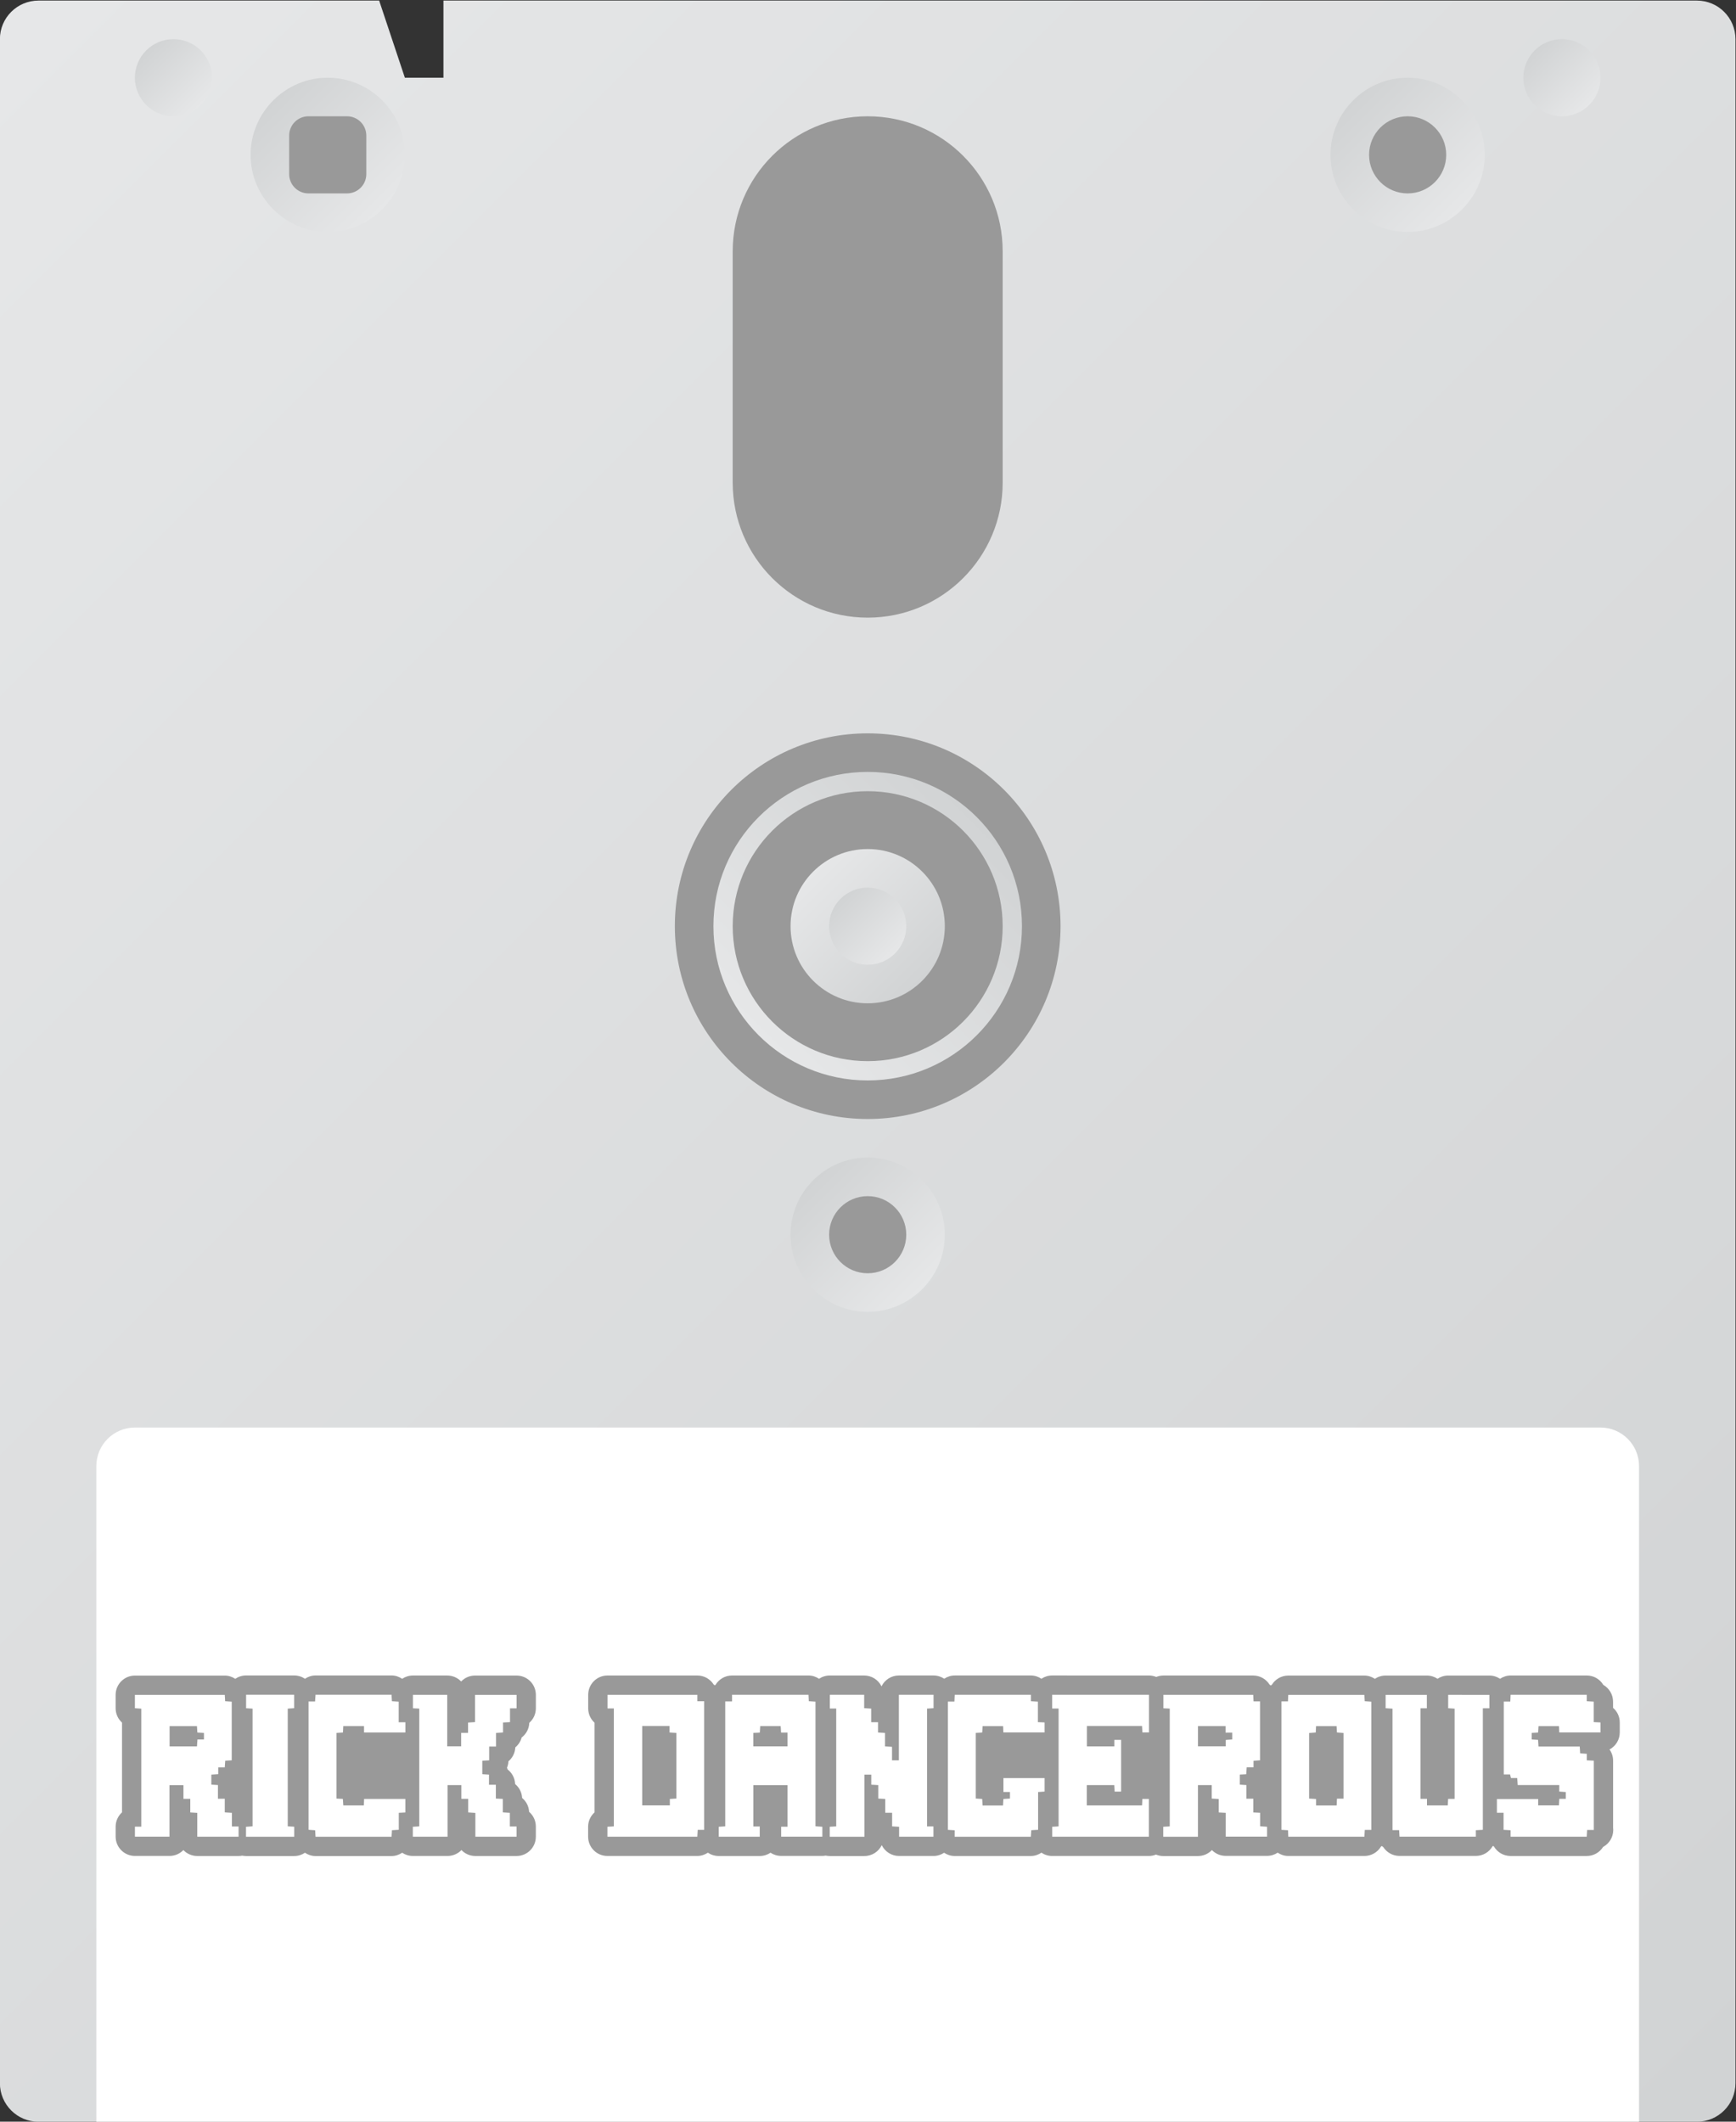 <?xml version="1.0" encoding="UTF-8" standalone="no"?>
<svg
   xmlns:dc="http://purl.org/dc/elements/1.1/"
   xmlns:cc="http://creativecommons.org/ns#"
   xmlns:rdf="http://www.w3.org/1999/02/22-rdf-syntax-ns#"
   xmlns:svg="http://www.w3.org/2000/svg"
   xmlns="http://www.w3.org/2000/svg"
   viewBox="0 0 240 293.333"
   height="293.333"
   width="240"
   xml:space="preserve"
   id="svg2"
   version="1.1"><rect x="0" y="0" width="240" height="293.333" fill="#333333" stroke="none"/><defs
     id="defs6"><clipPath
       id="clipPath18"
       clipPathUnits="userSpaceOnUse"><path
         id="path16"
         d="m 84,240 v -8 h -4 l -2.667,8 H 42 c -2.209,0 -4,-1.791 -4,-4 v 0 -212 c 0,-2.209 1.791,-4 4,-4 v 0 h 172 c 2.209,0 4,1.791 4,4 v 0 212 c 0,2.209 -1.791,4 -4,4 v 0 z" /></clipPath><linearGradient
       id="linearGradient28"
       spreadMethod="pad"
       gradientTransform="matrix(197.657,-197.657,-197.657,-197.657,29.172,228.828)"
       gradientUnits="userSpaceOnUse"
       y2="0"
       x2="1"
       y1="0"
       x1="0"><stop
         id="stop24"
         offset="0"
         style="stop-opacity:1;stop-color:#e6e7e8" /><stop
         id="stop26"
         offset="1"
         style="stop-opacity:1;stop-color:#d1d3d4" /></linearGradient><clipPath
       id="clipPath38"
       clipPathUnits="userSpaceOnUse"><path
         id="path36"
         d="m 176,224 c 0,-4.4 3.6,-8 8,-8 v 0 c 4.401,0 8,3.6 8,8 v 0 c 0,4.4 -3.599,8 -8,8 v 0 c -4.4,0 -8,-3.6 -8,-8" /></clipPath><linearGradient
       id="linearGradient48"
       spreadMethod="pad"
       gradientTransform="matrix(-11.3,11.3,11.3,11.3,189.65,218.35)"
       gradientUnits="userSpaceOnUse"
       y2="0"
       x2="1"
       y1="0"
       x1="0"><stop
         id="stop44"
         offset="0"
         style="stop-opacity:1;stop-color:#e6e7e8" /><stop
         id="stop46"
         offset="1"
         style="stop-opacity:1;stop-color:#d1d3d4" /></linearGradient><clipPath
       id="clipPath58"
       clipPathUnits="userSpaceOnUse"><path
         id="path56"
         d="m 64,224 c 0,-4.4 3.6,-8 8,-8 v 0 c 4.4,0 8,3.6 8,8 v 0 c 0,4.4 -3.6,8 -8,8 v 0 c -4.4,0 -8,-3.6 -8,-8" /></clipPath><linearGradient
       id="linearGradient68"
       spreadMethod="pad"
       gradientTransform="matrix(-11.3,11.3,11.3,11.3,77.65,218.35)"
       gradientUnits="userSpaceOnUse"
       y2="0"
       x2="1"
       y1="0"
       x1="0"><stop
         id="stop64"
         offset="0"
         style="stop-opacity:1;stop-color:#e6e7e8" /><stop
         id="stop66"
         offset="1"
         style="stop-opacity:1;stop-color:#d1d3d4" /></linearGradient><clipPath
       id="clipPath78"
       clipPathUnits="userSpaceOnUse"><path
         id="path76"
         d="m 120,112 c 0,-4.4 3.6,-8 8,-8 v 0 c 4.401,0 8,3.6 8,8 v 0 c 0,4.401 -3.599,8 -8,8 v 0 c -4.4,0 -8,-3.599 -8,-8" /></clipPath><linearGradient
       id="linearGradient88"
       spreadMethod="pad"
       gradientTransform="matrix(-11.3,11.3,11.3,11.3,133.65,106.35)"
       gradientUnits="userSpaceOnUse"
       y2="0"
       x2="1"
       y1="0"
       x1="0"><stop
         id="stop84"
         offset="0"
         style="stop-opacity:1;stop-color:#e6e7e8" /><stop
         id="stop86"
         offset="1"
         style="stop-opacity:1;stop-color:#d1d3d4" /></linearGradient><clipPath
       id="clipPath98"
       clipPathUnits="userSpaceOnUse"><path
         id="path96"
         d="M 0,256 H 256 V 0 H 0 Z" /></clipPath><clipPath
       id="clipPath126"
       clipPathUnits="userSpaceOnUse"><path
         id="path124"
         d="m 112,144 c 0,-8.836 7.164,-16 16,-16 v 0 c 8.837,0 16,7.164 16,16 v 0 c 0,8.836 -7.163,16 -16,16 v 0 c -8.836,0 -16,-7.164 -16,-16" /></clipPath><linearGradient
       id="linearGradient136"
       spreadMethod="pad"
       gradientTransform="matrix(22.627,22.627,22.627,-22.627,116.686,132.686)"
       gradientUnits="userSpaceOnUse"
       y2="0"
       x2="1"
       y1="0"
       x1="0"><stop
         id="stop132"
         offset="0"
         style="stop-opacity:1;stop-color:#e6e7e8" /><stop
         id="stop134"
         offset="1"
         style="stop-opacity:1;stop-color:#d1d3d4" /></linearGradient><clipPath
       id="clipPath146"
       clipPathUnits="userSpaceOnUse"><path
         id="path144"
         d="M 0,256 H 256 V 0 H 0 Z" /></clipPath><clipPath
       id="clipPath158"
       clipPathUnits="userSpaceOnUse"><path
         id="path156"
         d="m 52,232 c 0,-2.209 1.791,-4 4,-4 v 0 c 2.209,0 4,1.791 4,4 v 0 c 0,2.209 -1.791,4 -4,4 v 0 c -2.209,0 -4,-1.791 -4,-4" /></clipPath><linearGradient
       id="linearGradient168"
       spreadMethod="pad"
       gradientTransform="matrix(-5.657,5.657,5.657,5.657,58.828,229.172)"
       gradientUnits="userSpaceOnUse"
       y2="0"
       x2="1"
       y1="0"
       x1="0"><stop
         id="stop164"
         offset="0"
         style="stop-opacity:1;stop-color:#e6e7e8" /><stop
         id="stop166"
         offset="1"
         style="stop-opacity:1;stop-color:#d1d3d4" /></linearGradient><clipPath
       id="clipPath178"
       clipPathUnits="userSpaceOnUse"><path
         id="path176"
         d="m 196,232 c 0,-2.209 1.791,-4 4,-4 v 0 c 2.209,0 4,1.791 4,4 v 0 c 0,2.209 -1.791,4 -4,4 v 0 c -2.209,0 -4,-1.791 -4,-4" /></clipPath><linearGradient
       id="linearGradient188"
       spreadMethod="pad"
       gradientTransform="matrix(-5.657,5.657,5.657,5.657,202.828,229.172)"
       gradientUnits="userSpaceOnUse"
       y2="0"
       x2="1"
       y1="0"
       x1="0"><stop
         id="stop184"
         offset="0"
         style="stop-opacity:1;stop-color:#e6e7e8" /><stop
         id="stop186"
         offset="1"
         style="stop-opacity:1;stop-color:#d1d3d4" /></linearGradient><clipPath
       id="clipPath198"
       clipPathUnits="userSpaceOnUse"><path
         id="path196"
         d="m 120,144 c 0,-4.418 3.582,-8 8,-8 v 0 c 4.418,0 8,3.582 8,8 v 0 c 0,4.418 -3.582,8 -8,8 v 0 c -4.418,0 -8,-3.582 -8,-8" /></clipPath><linearGradient
       id="linearGradient208"
       spreadMethod="pad"
       gradientTransform="matrix(11.314,-11.314,-11.314,-11.314,122.343,149.657)"
       gradientUnits="userSpaceOnUse"
       y2="0"
       x2="1"
       y1="0"
       x1="0"><stop
         id="stop204"
         offset="0"
         style="stop-opacity:1;stop-color:#e6e7e8" /><stop
         id="stop206"
         offset="1"
         style="stop-opacity:1;stop-color:#d1d3d4" /></linearGradient><clipPath
       id="clipPath218"
       clipPathUnits="userSpaceOnUse"><path
         id="path216"
         d="m 124,144 c 0,-2.209 1.791,-4 4,-4 v 0 c 2.209,0 4,1.791 4,4 v 0 c 0,2.209 -1.791,4 -4,4 v 0 c -2.209,0 -4,-1.791 -4,-4" /></clipPath><linearGradient
       id="linearGradient228"
       spreadMethod="pad"
       gradientTransform="matrix(-5.657,5.657,5.657,5.657,130.828,141.172)"
       gradientUnits="userSpaceOnUse"
       y2="0"
       x2="1"
       y1="0"
       x1="0"><stop
         id="stop224"
         offset="0"
         style="stop-opacity:1;stop-color:#e6e7e8" /><stop
         id="stop226"
         offset="1"
         style="stop-opacity:1;stop-color:#d1d3d4" /></linearGradient><clipPath
       id="clipPath238"
       clipPathUnits="userSpaceOnUse"><path
         id="path236"
         d="M 0,256 H 256 V 0 H 0 Z" /></clipPath></defs><g
     transform="matrix(1.333,0,0,-1.333,-50.667,320)"
     id="g10"><g
       id="g12"><g
         clip-path="url(#clipPath18)"
         id="g14"><g
           id="g20"><g
             id="g22"><path
               id="path30"
               style="fill:url(#linearGradient28);stroke:none"
               d="m 84,240 v -8 h -4 l -2.667,8 H 42 c -2.209,0 -4,-1.791 -4,-4 v 0 -212 c 0,-2.209 1.791,-4 4,-4 v 0 h 172 c 2.209,0 4,1.791 4,4 v 0 212 c 0,2.209 -1.791,4 -4,4 v 0 z" /></g></g></g></g><g
       id="g32"><g
         clip-path="url(#clipPath38)"
         id="g34"><g
           id="g40"><g
             id="g42"><path
               id="path50"
               style="fill:url(#linearGradient48);stroke:none"
               d="m 176,224 c 0,-4.4 3.6,-8 8,-8 v 0 c 4.401,0 8,3.6 8,8 v 0 c 0,4.4 -3.599,8 -8,8 v 0 c -4.4,0 -8,-3.6 -8,-8" /></g></g></g></g><g
       id="g52"><g
         clip-path="url(#clipPath58)"
         id="g54"><g
           id="g60"><g
             id="g62"><path
               id="path70"
               style="fill:url(#linearGradient68);stroke:none"
               d="m 64,224 c 0,-4.4 3.6,-8 8,-8 v 0 c 4.4,0 8,3.6 8,8 v 0 c 0,4.4 -3.6,8 -8,8 v 0 c -4.4,0 -8,-3.6 -8,-8" /></g></g></g></g><g
       id="g72"><g
         clip-path="url(#clipPath78)"
         id="g74"><g
           id="g80"><g
             id="g82"><path
               id="path90"
               style="fill:url(#linearGradient88);stroke:none"
               d="m 120,112 c 0,-4.4 3.6,-8 8,-8 v 0 c 4.401,0 8,3.6 8,8 v 0 c 0,4.401 -3.599,8 -8,8 v 0 c -4.4,0 -8,-3.599 -8,-8" /></g></g></g></g><g
       id="g92"><g
         clip-path="url(#clipPath98)"
         id="g94"><g
           transform="translate(128,176)"
           id="g100"><path
             id="path102"
             style="fill:#999999;fill-opacity:1;fill-rule:nonzero;stroke:none"
             d="m 0,0 v 0 c -7.732,0 -14,6.268 -14,14 v 24 c 0,7.732 6.268,14 14,14 7.732,0 14,-6.268 14,-14 V 14 C 14,6.268 7.732,0 0,0" /></g><g
           transform="translate(208,20)"
           id="g104"><path
             id="path106"
             style="fill:#ffffff;fill-opacity:1;fill-rule:nonzero;stroke:none"
             d="m 0,0 h -160 v 68 c 0,2.209 1.791,4 4,4 H -4 c 2.209,0 4,-1.791 4,-4 z" /></g><g
           transform="translate(184,220)"
           id="g108"><path
             id="path110"
             style="fill:#999999;fill-opacity:1;fill-rule:nonzero;stroke:none"
             d="M 0,0 V 0 C -2.209,0 -4,1.791 -4,4 -4,6.209 -2.209,8 0,8 2.209,8 4,6.209 4,4 4,1.791 2.209,0 0,0" /></g><g
           transform="translate(128,108)"
           id="g112"><path
             id="path114"
             style="fill:#999999;fill-opacity:1;fill-rule:nonzero;stroke:none"
             d="M 0,0 V 0 C -2.209,0 -4,1.791 -4,4 -4,6.209 -2.209,8 0,8 2.209,8 4,6.209 4,4 4,1.791 2.209,0 0,0" /></g><g
           transform="translate(148,144)"
           id="g116"><path
             id="path118"
             style="fill:#999999;fill-opacity:1;fill-rule:nonzero;stroke:none"
             d="m 0,0 c 0,-11.046 -8.954,-20 -20,-20 -11.046,0 -20,8.954 -20,20 0,11.046 8.954,20 20,20 C -8.954,20 0,11.046 0,0" /></g></g></g><g
       id="g120"><g
         clip-path="url(#clipPath126)"
         id="g122"><g
           id="g128"><g
             id="g130"><path
               id="path138"
               style="fill:url(#linearGradient136);stroke:none"
               d="m 112,144 c 0,-8.836 7.164,-16 16,-16 v 0 c 8.837,0 16,7.164 16,16 v 0 c 0,8.836 -7.163,16 -16,16 v 0 c -8.836,0 -16,-7.164 -16,-16" /></g></g></g></g><g
       id="g140"><g
         clip-path="url(#clipPath146)"
         id="g142"><g
           transform="translate(142,144)"
           id="g148"><path
             id="path150"
             style="fill:#999999;fill-opacity:1;fill-rule:nonzero;stroke:none"
             d="m 0,0 c 0,-7.732 -6.268,-14 -14,-14 -7.732,0 -14,6.268 -14,14 0,7.732 6.268,14 14,14 C -6.268,14 0,7.732 0,0" /></g></g></g><g
       id="g152"><g
         clip-path="url(#clipPath158)"
         id="g154"><g
           id="g160"><g
             id="g162"><path
               id="path170"
               style="fill:url(#linearGradient168);stroke:none"
               d="m 52,232 c 0,-2.209 1.791,-4 4,-4 v 0 c 2.209,0 4,1.791 4,4 v 0 c 0,2.209 -1.791,4 -4,4 v 0 c -2.209,0 -4,-1.791 -4,-4" /></g></g></g></g><g
       id="g172"><g
         clip-path="url(#clipPath178)"
         id="g174"><g
           id="g180"><g
             id="g182"><path
               id="path190"
               style="fill:url(#linearGradient188);stroke:none"
               d="m 196,232 c 0,-2.209 1.791,-4 4,-4 v 0 c 2.209,0 4,1.791 4,4 v 0 c 0,2.209 -1.791,4 -4,4 v 0 c -2.209,0 -4,-1.791 -4,-4" /></g></g></g></g><g
       id="g192"><g
         clip-path="url(#clipPath198)"
         id="g194"><g
           id="g200"><g
             id="g202"><path
               id="path210"
               style="fill:url(#linearGradient208);stroke:none"
               d="m 120,144 c 0,-4.418 3.582,-8 8,-8 v 0 c 4.418,0 8,3.582 8,8 v 0 c 0,4.418 -3.582,8 -8,8 v 0 c -4.418,0 -8,-3.582 -8,-8" /></g></g></g></g><g
       id="g212"><g
         clip-path="url(#clipPath218)"
         id="g214"><g
           id="g220"><g
             id="g222"><path
               id="path230"
               style="fill:url(#linearGradient228);stroke:none"
               d="m 124,144 c 0,-2.209 1.791,-4 4,-4 v 0 c 2.209,0 4,1.791 4,4 v 0 c 0,2.209 -1.791,4 -4,4 v 0 c -2.209,0 -4,-1.791 -4,-4" /></g></g></g></g><g
       id="g232"><g
         clip-path="url(#clipPath238)"
         id="g234"><g
           transform="translate(74,220)"
           id="g240"><path
             id="path242"
             style="fill:#999999;fill-opacity:1;fill-rule:nonzero;stroke:none"
             d="m 0,0 h -4 c -1.104,0 -2,0.896 -2,2 v 4 c 0,1.104 0.896,2 2,2 H 0 C 1.104,8 2,7.104 2,6 V 2 C 2,0.896 1.104,0 0,0" /></g><g
           transform="translate(205.304,62.93)"
           id="g244"><path
             id="path246"
             style="fill:#999999;fill-opacity:1;fill-rule:nonzero;stroke:none"
             d="m 0,0 v 0.64 c 0,0.741 -0.403,1.392 -1.009,1.738 -0.349,0.583 -0.987,0.974 -1.717,0.974 h -7.898 c -0.407,0 -0.779,-0.131 -1.096,-0.34 -0.317,0.211 -0.697,0.335 -1.106,0.335 h -4.275 c -0.409,0 -0.79,-0.123 -1.106,-0.334 -0.316,0.211 -0.697,0.334 -1.105,0.334 h -4.275 c -0.412,0 -0.796,-0.126 -1.114,-0.34 -0.316,0.208 -0.687,0.338 -1.092,0.338 h -7.892 c -0.714,0 -1.344,-0.376 -1.699,-0.944 -0.041,-0.024 -0.074,-0.06 -0.114,-0.088 -0.044,0.031 -0.08,0.07 -0.126,0.096 -0.355,0.566 -0.983,0.94 -1.695,0.94 h -9.317 c -0.262,0 -0.512,-0.054 -0.742,-0.146 -0.233,0.095 -0.487,0.15 -0.755,0.15 H -58.17 c -0.412,0 -0.796,-0.125 -1.114,-0.339 -0.316,0.208 -0.687,0.339 -1.094,0.339 h -7.898 c -0.405,0 -0.775,-0.129 -1.09,-0.336 -0.318,0.211 -0.698,0.336 -1.108,0.336 h -3.596 c -0.791,0 -1.475,-0.46 -1.8,-1.126 -0.324,0.666 -1.008,1.125 -1.799,1.125 h -3.561 c -0.414,0 -0.798,-0.125 -1.117,-0.34 -0.316,0.209 -0.688,0.34 -1.094,0.34 h -7.931 c -0.723,0 -1.357,-0.385 -1.708,-0.96 -0.029,-0.017 -0.051,-0.043 -0.079,-0.061 -0.042,0.027 -0.076,0.065 -0.12,0.09 -0.355,0.558 -0.979,0.93 -1.69,0.93 h -9.321 c -1.105,0 -2,-0.896 -2,-2 v -1.413 c 0,-0.588 0.254,-1.118 0.659,-1.483 v -9.298 c -0.411,-0.367 -0.668,-0.901 -0.668,-1.492 v -1.03 c 0,-1.105 0.895,-2 2,-2 h 9.327 c 0.407,0 0.779,0.13 1.095,0.34 0.32,-0.217 0.706,-0.344 1.121,-0.344 h 4.257 c 0.414,0 0.798,0.126 1.117,0.341 0.317,-0.21 0.696,-0.332 1.104,-0.332 h 4.272 c 0.118,0 0.232,0.014 0.344,0.034 0.137,-0.029 0.277,-0.046 0.421,-0.046 h 3.597 c 0.792,0 1.477,0.461 1.8,1.128 0.325,-0.665 1.008,-1.123 1.798,-1.123 h 3.562 c 0.409,0 0.789,0.124 1.105,0.335 0.316,-0.209 0.689,-0.338 1.095,-0.338 h 7.899 c 0.409,0 0.783,0.133 1.102,0.345 0.319,-0.216 0.704,-0.342 1.119,-0.342 h 10.021 c 0.262,0 0.51,0.053 0.74,0.144 0.233,-0.095 0.487,-0.15 0.755,-0.15 h 3.596 c 0.571,0 1.084,0.238 1.448,0.62 0.364,-0.373 0.872,-0.604 1.434,-0.604 h 4.284 c 0.408,0 0.787,0.123 1.104,0.333 0.317,-0.211 0.691,-0.343 1.1,-0.343 h 7.894 c 0.726,0 1.366,0.388 1.717,0.972 0.031,0.019 0.055,0.046 0.086,0.066 0.052,-0.036 0.097,-0.082 0.154,-0.113 0.357,-0.555 0.98,-0.92 1.685,-0.92 h 7.917 c 0.742,0 1.388,0.402 1.734,1.002 0.019,0.01 0.034,0.028 0.053,0.041 0.033,-0.022 0.059,-0.052 0.094,-0.072 0.349,-0.586 0.989,-0.978 1.72,-0.978 h 7.899 c 0.712,0 1.342,0.373 1.697,0.939 0.019,0.011 0.038,0.022 0.056,0.033 0.596,0.346 0.997,0.991 0.997,1.729 0,0.084 -0.005,0.167 -0.015,0.249 v 6.939 c 0,0.431 -0.138,0.832 -0.371,1.16 0.632,0.336 1.061,1.001 1.061,1.766 v 1.037 C 0.696,-0.912 0.427,-0.368 0,0" /></g><g
           transform="translate(91.585,66.276)"
           id="g248"><path
             id="path250"
             style="fill:#999999;fill-opacity:1;fill-rule:nonzero;stroke:none"
             d="m 0,0 h -4.308 c -0.566,0 -1.077,-0.235 -1.441,-0.613 -0.364,0.38 -0.876,0.617 -1.444,0.617 h -3.556 c -0.413,0 -0.797,-0.126 -1.116,-0.341 -0.318,0.213 -0.693,0.347 -1.102,0.347 h -7.884 c -0.407,0 -0.78,-0.133 -1.097,-0.343 -0.32,0.216 -0.705,0.343 -1.12,0.343 h -4.983 c -0.417,0 -0.804,-0.129 -1.124,-0.348 -0.315,0.206 -0.685,0.335 -1.088,0.335 h -9.321 c -1.105,0 -2,-0.895 -2,-2 v -1.386 c 0,-0.589 0.254,-1.121 0.663,-1.488 v -9.311 c -0.406,-0.366 -0.661,-0.895 -0.661,-1.485 v -1.035 c 0,-1.104 0.896,-2 2,-2 h 3.587 c 0.564,0 1.073,0.233 1.437,0.609 0.364,-0.38 0.876,-0.616 1.444,-0.616 h 4.284 c 0.127,0 0.251,0.015 0.372,0.037 0.128,-0.025 0.261,-0.04 0.397,-0.04 h 4.999 c 0.413,0 0.796,0.126 1.114,0.34 0.318,-0.211 0.691,-0.342 1.098,-0.342 h 7.886 c 0.408,0 0.782,0.132 1.099,0.344 0.317,-0.211 0.697,-0.335 1.106,-0.335 h 3.601 c 0.566,0 1.076,0.235 1.44,0.612 0.364,-0.38 0.877,-0.616 1.444,-0.616 h 4.271 c 1.104,0 2,0.896 2,2 v 1.065 c 0,0.606 -0.27,1.149 -0.697,1.516 -0.029,0.577 -0.304,1.093 -0.725,1.44 -0.029,0.579 -0.304,1.094 -0.725,1.442 -0.022,0.617 -0.324,1.162 -0.782,1.514 -0.017,0.062 -0.038,0.123 -0.06,0.182 0.085,0.206 0.137,0.429 0.148,0.663 0.415,0.349 0.686,0.865 0.712,1.444 0.316,0.261 0.55,0.618 0.659,1.024 0.466,0.353 0.77,0.904 0.792,1.524 C 1.737,-4.534 2,-3.997 2,-3.397 V -2 C 2,-0.896 1.104,0 0,0" /></g><g
           transform="translate(203.322,50.262)"
           id="g252"><path
             id="path254"
             style="fill:#ffffff;fill-opacity:1;fill-rule:nonzero;stroke:none"
             d="M 0,0 H -0.705 C -0.72,-0.244 -0.732,-0.462 -0.747,-0.701 h -7.899 v 0.672 c -0.246,0.014 -0.462,0.026 -0.726,0.042 v 1.772 h -0.693 v 1.426 h 4.28 V 2.549 h 2.152 c 0.014,0.214 0.028,0.43 0.042,0.677 h 0.668 v 0.708 c -0.211,0.015 -0.428,0.03 -0.674,0.047 V 4.66 H -7.906 C -7.925,4.921 -7.94,5.138 -7.958,5.385 H -8.607 C -8.64,5.518 -8.666,5.626 -8.698,5.76 h -0.653 v 7.554 h 0.677 c 0.011,0.246 0.021,0.462 0.031,0.706 h 7.899 v -0.668 c 0.244,-0.015 0.462,-0.028 0.725,-0.044 v -2.124 c 0.251,-0.012 0.456,-0.022 0.697,-0.033 v -1.037 h -4.272 c -0.01,0.208 -0.019,0.413 -0.031,0.655 H -5.75 C -5.763,10.565 -5.776,10.35 -5.792,10.104 -6.01,10.093 -6.216,10.082 -6.457,10.068 V 9.384 C -6.258,9.372 -6.041,9.36 -5.796,9.346 -5.781,9.117 -5.768,8.9 -5.752,8.652 h 4.278 C -1.459,8.407 -1.446,8.191 -1.432,7.947 -1.204,7.931 -0.987,7.916 -0.741,7.898 V 7.22 c 0.245,-0.012 0.462,-0.021 0.728,-0.033 v -7.2 z" /></g><g
           transform="translate(55.6,58.928)"
           id="g256"><path
             id="path258"
             style="fill:#ffffff;fill-opacity:1;fill-rule:nonzero;stroke:none"
             d="M 0,0 H 2.839 C 2.855,0.238 2.871,0.455 2.888,0.715 H 3.561 V 1.4 C 3.325,1.413 3.109,1.425 2.88,1.437 2.865,1.683 2.851,1.898 2.837,2.104 H 0 Z M 5.012,-5.428 H 5.721 V -6.843 C 5.983,-6.859 6.199,-6.874 6.462,-6.891 V -8.303 H 7.154 V -9.366 H 2.87 v 2.471 C 2.624,-6.88 2.408,-6.867 2.145,-6.851 v 1.412 h -0.71 v 1.424 h -1.446 v -5.344 h -3.586 v 1.035 h 0.66 V 3.916 C -3.145,3.93 -3.36,3.944 -3.6,3.96 V 5.346 H 5.722 C 5.734,5.145 5.747,4.929 5.761,4.686 5.989,4.67 6.206,4.655 6.442,4.639 V -1.442 C 6.231,-1.455 6.015,-1.468 5.769,-1.482 5.753,-1.707 5.738,-1.924 5.721,-2.171 H 5.044 V -2.88 C 4.783,-2.896 4.566,-2.91 4.327,-2.926 V -3.964 C 4.532,-3.977 4.748,-3.99 5.012,-4.007 Z" /></g><g
           transform="translate(116.134,58.935)"
           id="g260"><path
             id="path262"
             style="fill:#ffffff;fill-opacity:1;fill-rule:nonzero;stroke:none"
             d="M 0,0 H 3.55 V 1.426 H 2.884 C 2.869,1.67 2.854,1.886 2.841,2.102 H 0.72 C 0.704,1.855 0.69,1.639 0.677,1.425 0.427,1.413 0.222,1.404 0,1.395 Z m -2.907,4.656 h 0.705 V 5.347 H 5.729 C 5.738,5.135 5.748,4.93 5.76,4.679 5.973,4.665 6.189,4.65 6.452,4.634 V -8.291 c 0.259,-0.018 0.475,-0.033 0.712,-0.05 V -9.365 H 2.892 v 1.032 H 3.55 v 4.31 H 0.005 v -4.289 h 0.666 v -1.062 h -4.257 v 1.033 c 0.202,0.013 0.418,0.027 0.679,0.043 z" /></g><g
           transform="translate(162.253,58.938)"
           id="g264"><path
             id="path266"
             style="fill:#ffffff;fill-opacity:1;fill-rule:nonzero;stroke:none"
             d="M 0,0 H 2.882 V 0.664 C 3.128,0.681 3.344,0.695 3.555,0.71 V 1.418 H 2.862 V 2.099 H 0 Z m -0.001,-9.382 h -3.597 v 1.038 c 0.213,0.012 0.43,0.025 0.672,0.039 V 3.913 C -3.14,3.923 -3.345,3.932 -3.585,3.942 V 5.34 H 5.731 C 5.742,5.123 5.753,4.906 5.766,4.661 H 6.438 V -1.451 C 6.226,-1.467 6.009,-1.481 5.763,-1.499 V -2.177 H 5.055 C 5.038,-2.438 5.023,-2.654 5.007,-2.899 4.788,-2.91 4.582,-2.919 4.342,-2.931 V -3.975 C 4.549,-3.988 4.765,-4.002 5.027,-4.02 v -1.413 h 0.71 v -1.428 c 0.251,-0.012 0.456,-0.022 0.71,-0.034 v -1.4 c 0.262,-0.017 0.478,-0.03 0.718,-0.046 V -9.366 H 2.881 V -6.9 c -0.263,0.013 -0.479,0.024 -0.727,0.037 v 1.399 C 1.908,-5.449 1.692,-5.437 1.429,-5.42 v 1.4 h -1.43 z" /></g><g
           transform="translate(127.66,49.558)"
           id="g268"><path
             id="path270"
             style="fill:#ffffff;fill-opacity:1;fill-rule:nonzero;stroke:none"
             d="m 0,0 h -3.597 v 1.036 c 0.215,0.013 0.432,0.026 0.673,0.04 v 12.222 h -0.662 v 1.426 h 3.561 V 13.335 C 0.222,13.32 0.438,13.307 0.701,13.291 V 11.88 H 1.412 V 10.81 C 1.673,10.795 1.89,10.783 2.137,10.77 V 9.371 C 2.383,9.356 2.6,9.344 2.863,9.328 V 7.926 h 0.711 v 6.799 H 7.17 V 13.333 C 6.955,13.32 6.739,13.307 6.498,13.292 V 1.07 H 7.16 V 0.005 H 3.598 V 1.034 C 3.352,1.049 3.136,1.062 2.873,1.077 V 2.489 H 2.162 V 3.921 C 1.9,3.935 1.684,3.946 1.436,3.959 V 5.358 C 1.19,5.373 0.974,5.386 0.71,5.401 V 6.442 H 0 Z" /></g><g
           transform="translate(104.614,61.047)"
           id="g272"><path
             id="path274"
             style="fill:#ffffff;fill-opacity:1;fill-rule:nonzero;stroke:none"
             d="m 0,0 v -8.235 h 2.867 v 0.666 c 0.244,0.015 0.461,0.03 0.677,0.045 v 6.805 C 3.298,-0.704 3.082,-0.691 2.837,-0.677 V 0 Z M -2.941,1.821 H -3.6 V 3.233 H 5.721 V 2.562 H 6.428 V -10.775 H 5.759 c -0.014,-0.246 -0.027,-0.463 -0.041,-0.707 h -9.327 v 1.03 c 0.208,0.012 0.424,0.024 0.668,0.039 z" /></g><g
           transform="translate(173.782,53.518)"
           id="g276"><path
             id="path278"
             style="fill:#ffffff;fill-opacity:1;fill-rule:nonzero;stroke:none"
             d="m 0,0 c 0.261,-0.016 0.477,-0.028 0.721,-0.043 v -0.669 h 2.133 c 0.011,0.243 0.021,0.46 0.033,0.704 H 3.566 V 6.806 C 3.329,6.822 3.113,6.837 2.886,6.853 2.871,7.096 2.857,7.312 2.846,7.513 H 0.72 C 0.708,7.272 0.698,7.067 0.687,6.85 0.442,6.833 0.227,6.817 0,6.802 Z m -2.868,10.077 h 0.673 c 0.01,0.235 0.02,0.44 0.032,0.68 H 5.729 C 5.74,10.556 5.753,10.34 5.768,10.096 5.995,10.08 6.212,10.064 6.448,10.048 V -3.251 H 5.773 C 5.76,-3.496 5.747,-3.713 5.733,-3.955 H -2.16 c -0.01,0.214 -0.02,0.419 -0.03,0.67 -0.215,0.014 -0.432,0.026 -0.678,0.042 z" /></g><g
           transform="translate(153.58,59.608)"
           id="g280"><path
             id="path282"
             style="fill:#ffffff;fill-opacity:1;fill-rule:nonzero;stroke:none"
             d="M 0,0 H 0.703 V -5.368 H 0.03 c -0.012,0.216 -0.024,0.432 -0.038,0.674 h -2.845 v -2.104 h 5.728 c 0.011,0.218 0.021,0.435 0.031,0.668 h 0.675 v -3.917 H -6.44 v 1.033 c 0.201,0.012 0.417,0.026 0.658,0.04 V 3.249 H -6.446 V 4.674 H 3.591 V 0.769 H 2.912 C 2.899,0.984 2.886,1.201 2.872,1.437 H -2.842 V -0.678 H 0 Z" /></g><g
           transform="translate(90.18,61.409)"
           id="g284"><path
             id="path286"
             style="fill:#ffffff;fill-opacity:1;fill-rule:nonzero;stroke:none"
             d="M 0,0 V -1.039 C -0.246,-1.054 -0.462,-1.066 -0.726,-1.082 V -2.494 H -1.437 V -3.926 C -1.698,-3.939 -1.916,-3.951 -2.15,-3.963 v -1.401 c 0.216,-0.014 0.432,-0.027 0.695,-0.043 v -1.052 h 0.711 V -7.89 c 0.262,-0.013 0.479,-0.024 0.726,-0.037 v -1.399 c 0.247,-0.016 0.462,-0.028 0.726,-0.045 v -1.412 h 0.693 v -1.065 h -4.27 v 2.469 c -0.263,0.018 -0.479,0.031 -0.742,0.049 v 1.412 h -0.711 v 1.424 h -1.431 v -5.35 h -3.601 v 1.03 c 0.208,0.011 0.424,0.024 0.668,0.039 V 1.442 c -0.214,0.01 -0.419,0.019 -0.658,0.03 v 1.399 h 3.556 v -5.342 h 1.448 v 1.395 h 0.711 v 1.068 c 0.262,0.017 0.478,0.031 0.726,0.047 V 2.867 H 1.405 V 1.469 H 0.725 V 0.037 C 0.463,0.023 0.247,0.013 0,0" /></g><g
           transform="translate(185.329,53.488)"
           id="g288"><path
             id="path290"
             style="fill:#ffffff;fill-opacity:1;fill-rule:nonzero;stroke:none"
             d="m 0,0 h 0.678 v -0.678 h 2.153 c 0.013,0.215 0.025,0.431 0.04,0.676 H 3.54 V 9.357 C 3.326,9.371 3.11,9.386 2.874,9.4 v 1.388 H 7.148 V 9.391 H 6.47 V -3.211 C 6.208,-3.226 5.991,-3.236 5.746,-3.25 v -0.671 h -7.918 c -0.014,0.215 -0.026,0.431 -0.042,0.676 H -2.897 V 9.354 c -0.262,0.017 -0.478,0.032 -0.715,0.047 v 1.387 H 0.662 V 9.391 H 0 Z" /></g><g
           transform="translate(142.079,54.202)"
           id="g292"><path
             id="path294"
             style="fill:#ffffff;fill-opacity:1;fill-rule:nonzero;stroke:none"
             d="M 0,0 V 1.437 H 4.27 V 0.041 C 4.059,0.026 3.842,0.012 3.595,-0.005 V -3.922 C 3.349,-3.937 3.133,-3.949 2.887,-3.963 2.871,-4.188 2.856,-4.405 2.84,-4.643 h -7.9 v 0.672 c -0.245,0.016 -0.461,0.029 -0.702,0.043 V 9.375 h 0.677 c 0.012,0.245 0.022,0.462 0.033,0.705 H 2.847 V 9.41 C 3.092,9.396 3.309,9.384 3.573,9.368 V 7.242 C 3.824,7.231 4.029,7.222 4.269,7.211 V 6.173 H -0.005 C -0.015,6.384 -0.023,6.59 -0.034,6.829 H -2.159 C -2.173,6.623 -2.188,6.407 -2.204,6.163 -2.422,6.151 -2.627,6.141 -2.868,6.129 v -6.81 c 0.202,-0.012 0.419,-0.025 0.663,-0.041 0.014,-0.228 0.027,-0.445 0.042,-0.68 h 2.119 c 0.013,0.215 0.026,0.431 0.041,0.675 0.228,0.015 0.444,0.03 0.681,0.045 V 0 Z" /></g><g
           transform="translate(70.014,63.585)"
           id="g296"><path
             id="path298"
             style="fill:#ffffff;fill-opacity:1;fill-rule:nonzero;stroke:none"
             d="M 0,0 H 0.672 C 0.689,0.245 0.704,0.462 0.72,0.701 H 8.604 C 8.616,0.494 8.629,0.277 8.644,0.027 8.866,0.013 9.083,-0.001 9.346,-0.018 v -2.134 h 0.692 V -3.215 H 5.75 v 0.667 H 3.598 C 3.588,-2.759 3.579,-2.964 3.567,-3.216 3.354,-3.229 3.137,-3.242 2.891,-3.258 v -6.809 c 0.208,-0.011 0.413,-0.021 0.664,-0.034 0.014,-0.212 0.029,-0.427 0.047,-0.674 h 2.125 c 0.01,0.217 0.021,0.433 0.032,0.669 h 4.277 v -1.405 c -0.217,-0.01 -0.433,-0.02 -0.681,-0.033 v -1.76 c -0.246,-0.014 -0.462,-0.028 -0.707,-0.044 -0.014,-0.228 -0.027,-0.444 -0.042,-0.68 H 0.721 c -0.013,0.215 -0.025,0.43 -0.04,0.674 -0.227,0.016 -0.444,0.032 -0.681,0.048 z" /></g><g
           transform="translate(63.523,49.559)"
           id="g300"><path
             id="path302"
             style="fill:#ffffff;fill-opacity:1;fill-rule:nonzero;stroke:none"
             d="M 0,0 V 1.032 C 0.226,1.049 0.443,1.064 0.68,1.081 V 13.287 C 0.47,13.3 0.254,13.313 0.01,13.326 v 1.402 H 4.993 V 13.333 C 4.782,13.318 4.565,13.304 4.329,13.287 V 1.08 C 4.54,1.067 4.755,1.055 4.999,1.041 V 0 Z" /></g></g></g></g></svg>